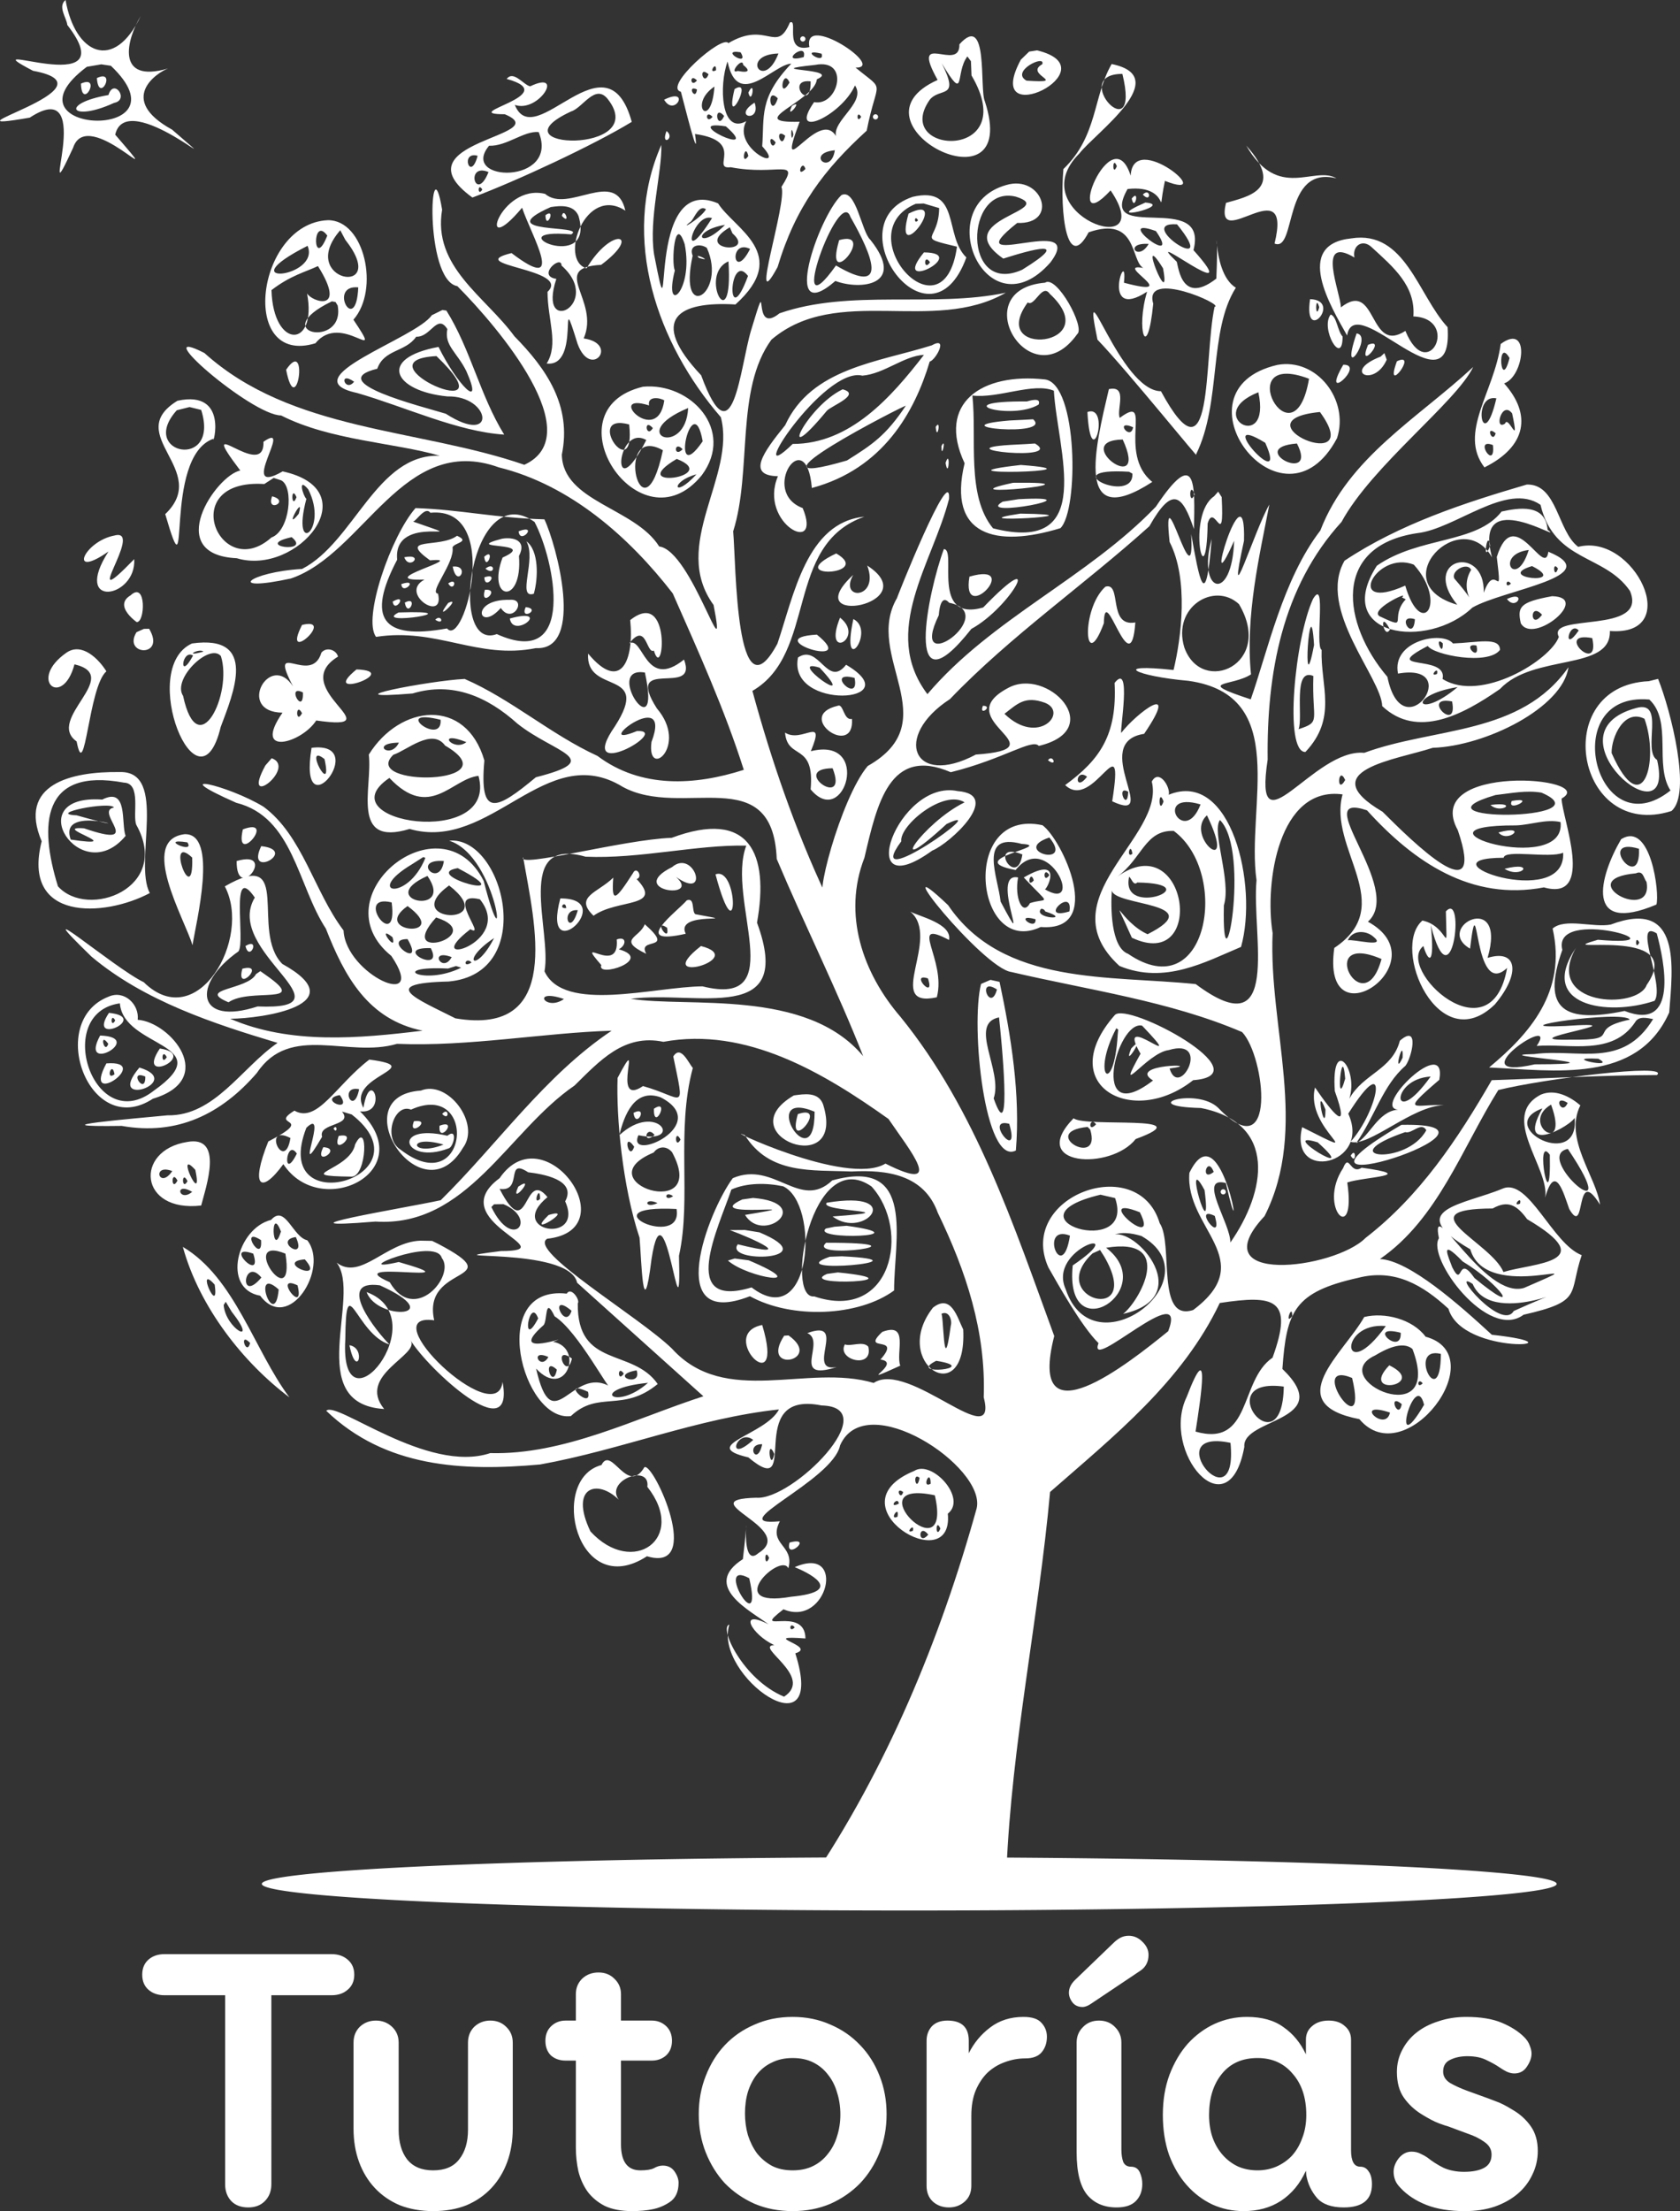 <svg xmlns="http://www.w3.org/2000/svg" xmlns:xlink="http://www.w3.org/1999/xlink" width="1294.846" height="1703.065" viewBox="0 0 971.135 1277.299" preserveAspectRatio="xMidYMid meet" xmlns:v="https://vecta.io/nano"><rect x="0" y="0" width="971.135" height="1277.299" fill="#333333" stroke="none"/><g fill="#fff"><path d="M899.844 1088.279a374.25 15.375 0 0 1-374.25 15.375 374.25 15.375 0 0 1-374.25-15.375 374.25 15.375 0 0 1 374.25-15.375 374.25 15.375 0 0 1 374.25 15.375z" paint-order="normal"/><path d="M38.894 14.399c35.331 45.536-59.759 5.607-19.8 26.5 51.715 9.589-59.891 37.043-1.896 27.062 40.077-26.33 2.665 65.801 25.035 17.467 8.383-25.509 57.871 31.194 24.361-7.628 6.536-28.399 72.549 31.59 32.9-2.9-32.01-17.568-8.702-33.054-2.3-35.35C66.603 48.525 73.1 22.774 81.394 9.2 65.783 42.019 43.28 31.085 37.894 0c-4.714 3.798.681 10.444 1 14.399zm25.2 23.6c46.949 44.575-66.1 39.748-13.9.6l8.338-1.425zm-8.1 7.1c1.141 15.469 11.779-5.598 0 0zm-9.2 3.2c.476 16.22 12.337-5.561 0 0zm15.9 6.6c-28.258 4.834-22.089 16.111 3.262 4.538 9.029-1.744-.243-14.617-3.262-4.538zm393.9-41.9c-7.886 18.648-13.18-1.357-35.562 11.938-3.291-5.218-37.99 25.245-27.437 28.063 1.941 7.024 11.014 43.983 8.15 24.4 29.69 4.171 8.603 20.682 20.65 19.2 27.226 5.225 40.298-5.705 29.3 11.4 3.798 8.176-19.604 78.315-2.205 46.261 10.421-34.823 26.999-56.429 51.505-78.761 6.132-30.992 11.345-21.839-6.437-36.45 18.076.417-30.715-32.268-26.662-11.85-15.257 3.513-6.109-16.708-11.3-14.2zm-28.5 17.2c5.676 9.374-12.959-2.107 0 0zm36.5 2.8c-15.585 4.231 2.394-9.912 0 0zm-14.6-2.1c-8.622 22.295-22.578.66 0 0zm24.9.1c2.451 7.157-13.985-3.456 0 0zm-17.5 5.8c-18.902 19.835-15.463 30.518-16.8 47.7 14.627 16.047-17.809 1.268-9.2-14.5-14.798 8.157-15.822-20.975-10.812-34.45 5.822 28.523 26.917 1.325 36.813 1.25zm13.8.7c20.511-3.974 13.317 24.202-.6 21.5-15.576 22.233 15.766 8.051 23.633-9.641 7.376 10.777-17.308 22.174-9.633 32.141-8.944-24.544-37.911 30.224-22.362-11.162-33.345.922 8.928-12.005 9.962-24.538 15.177-6.597-35.549-4.644-1-8.3zm-41.6 0c3.394 2.649 4.435 4.932-3.1 3.5-5.582 2.145 2.86-8.543 3.1-3.5zm-15.7 3.1c-5.03 2.621.381-6.27 0 0zm-4.3 2.3c-2.96 7.557-6.356-5.421 0 0zm-6.7 3.6c-4 4.794-4.553-4.762 0 0zm53.5 1.2c-6.746 11.226-4.014-9.265 0 0zm12.2-.7c.325 19.08-14.807-1.73 0 0zm-55.6 3c-1.879 25.907-15.405 10.392 0 0zm-10.1 1.7c-.854 7.145-6.183-3.01 0 0zm46.7 5.1c-4.102 12.767-7.148-7.397 0 0zm-31 10.2c-4.213 9.255-6.416-7.334 0 0zm-6.7.5c-4 4.794-4.553-4.762 0 0zm85.9 0c-2.78 4.623-2.78-4.623 0 0zm-78.2 5.5c22.127 19.286-28.156-4.462 0 0zm39 4.7c-1.559 6.909-1.633-8.426 0 0zm-4.7.7c-2.078 9.304-6.782-5.237 0 0zm-5.5 3.9c-2.604 6.373-5.413-6.752 0 0zm34.2 4.5c-2.364 15.151-17.284 1.756 0 0zm-50 3.3c-4.514 6.618-2.1-8.546 0 0zm33 7.5c-5.704 5.905-2.016-6.428 0 0zm-41-46.1c-6.249 25.904 11.796-7.52 0 0zm8 2c2.052 8.217 4.323-8.86 0 0zm3.6 5.8c-13.396 8.476 4.049 11.76 0 0zm21.6 1.9c-4.44 9.311 7.388-4.579 0 0z"/><use xlink:href="#A" x="-68.984" y="-.001"/><path d="M554.594 25.599c.465 16.787-29.134-9.129-12.6 20.6-55.888 24.974 49.178 79.155 27.3 12.3-3.21-7.058 2.273-51.768-14.7-32.9zm7 18c29.395 49.747-46.467 46.066-24.2 14.1 5.914-7.487 17.748.141 7-21.1 14.259 23.562 7.42 5.756 14.8-4l2.063 2.763zm28.5-9.1c-23.376 43.339 53.47 5.339 9.4-5.4l-4.587.712zm12.4 2.6c-11.034 6.133 16.155 11.199-9.1 9.5-9.668-5.345 11.178-15.453 9.1-9.5zm40.1-.1c-10.822 18.691-7.96 41.542-27.888 60.662-2.182 25.633 2.134 60.033 14.587 36.537 28.392-9.842 24.201 16.626 31.6 20.6-18.195-3.315 24.431 17.997-11.194 8.525 2.474-22.958-14.54 23.294 13.394 5.175-6.677 21.835.092 41.909 3.538 6.925-5.968-20.228 41.626.801 35.462 1.813-6.529 30.118-.111 105.652-31 48.762-23.969-.143-46.672-78.108-36.7-29.8 17.537 18.285 61.102 72.289 57 66.3 14.826-30.062 7.104-71.261 23-96.3-15.832-9.45-9.313-52.914-11.275-5.262-21.737 16.936-22.079-10.791-23.125-9.937-22.087-21.271 41.802 29.148 9.9-6.5 9.083-35.147-56.358-3.067-38.1-35.3 26.738-3.077 16.087 21.785 21.6-4.7 31.723 12.403-18.524-30.108-19.8-3-11.159-35.033-39.61 38.554-11.6 8.5 28.709 42.419-52.779 13.332-18.047-21.328 8.921-11.649 55.065-44.257 18.647-51.672zm6.2 5.7c11.276 45.775-31.798-.033 0 0zm-3.2 53.3c-2.719 6.886-2.647-6.674 0 0zm34.8 33.6c26.369 32.451-25.79-1.726 0 0zm-12.2 3.9c15.892 23.011-26.288-9.52 0 0zm-4.2 7.4c-6.161 10.747-14.817-.916 0 0zm8.3 14.1c5.157 27.23-15.898-25.529 0 0zm-379.4-109.4c33.748 9.273-29.702 20.35-1.1 20.4 30.389 12.665-63.576 15.538-18.725 48.113 25.606-9.571 70.378-30.444 92.125-43.712-14.495-52.479-56.062 18.792-67.6-9.8 13.853 4.846 29.202-20.476 8.837-10.712-3.934-.979-9.619-9.4-13.538-4.288zm58.4 11.6c25.541 32.504-68.367 29.057-21.2 7.2 6.79-2.038 13.894-16.336 21.2-7.2zm-39.9 19.1c12.375 30.519-46.261 29.216-28.7 7.9 10.163.406 20.215-8.768 28.7-7.9zm-35.3 13.7c-4.183 15.694-10.349-2.895 0 0zm6.3 9.4c-7.484 18.574-13.73-5.689 0 0zm-3.6 10.1c-2.78 4.623-2.78-4.623 0 0zm105.1-51.9c6.197 10.545 15.581-7.666 0 0z"/><use xlink:href="#A" x="-26.984" y="44.999"/><path d="M385.294 75.699c-3.666 9.289 5.344 4.056 0 0zm-3 8c-23.799 53.886-2.266 115.03 34.4 157.3 8.977 34.161-29.45 73.739-4.2 108.5 8.512 44.04-12.578-31.451-31.452-33.821-13.974-22.346-55.79-25.804-56.262-53.082 5.81-28.226-8.884-49.492-27.39-68.306-16.889-23.112-47.385-40.117-41.821-73.154-6.846-41.442-10.743 40.768 8.816 44.167 24.175 24.306 76.199 85.985 38.709 103.196-61.277-21.151-134.443-19.007-184.923-64.57-34.655-17.744 27.143 36.041 44.323 36.07 28.403 14.446 65.396 15.655 91.738 23.275-36.572-1.325-49.421 49.918-79.617 65.397-30.69 1.753-44.8 13.814-6.483 5.516 42.226-14.236 64.831-84.308 120.262-64.187 41.237 10.169 75.302 40.23 100.5 72.8 14.849 33.637 29.975 67.015 41.063 101.912-28.209 9.06-59.335 10.931-84.598-8.042-26.933-12.332-49.943-32.83-76.749-44.459-19.796.898-81.323 12.622-30.116 8.389 23.331-7.061 43.42 2.004 60.628 17.445 21.242 16.968 51.557 20.546 10.651 30.955-22.672 18.847-32.841 23.987-29.778-9.7-10.743-36.698-48.854-32.349-66.813-3.374 2.348 18.748-11.027 53.51 23.585 42.935 47.027 13.594 78.734-51.581 123.128-24.361 34.342 18.877 86.747-15.406 89.1 41.7 16.121 38.199 34.899 75.561 49.971 113.927-32.928-39.432-101.451-27.836-134.358-33.152 38.552-4.937 95 15.824 72.988-43.975 7.137-39.924-4.319-65.8-49.314-49.009-28.053.974-89.606 17.851-85.886 11.209 6.702 38.661 23.175 103.611-39.145 93.072-22.012-11.141-45.563-20.294-3.955-21.272 51.833-4.619 31.721-84.291.35-81.363 28.792 9.149 34.419 79.611 19.95 23.262-24.661-48.71-95.798 8.99-53.391 43.311 21.872 32.417-26.457 10.791-27.609-14.711-17.02-22.396-23.678-54.84-46.3-71.5-20.581-12.512-58.166-20.944-15.738-2.25 32.982 8.212 35.469 47.815 51.811 72.7 10.755 27.485 24.324 52.565 55.927 58.95-36.628 4.47-76.529 8.106-111.225-6.888 18.687-.084 72.532-8.161 30.131-31.669-18.876-18.958 6.887-67.998-33.244-44.812 15.851 29.987-15.876 85.765-46.862 55.369-17.216-8.264-70.846-54.226-30.237-14.812 30.499 25.651 70.711 38.81 107.588 49.862-20.802 14.318-36.471 42.393-63.65 41.85-18.147 1.78-79.696 6.867-26.424 6.109 32.068 5.708 57.549-6.803 78.129-30.606 19.268-28.845 52.711-8.409 80.995-16.804 41.087 1.763 85.359-6.462 124.05-7.575-38.689 25.905-65.763 65.366-98.787 97.913-21.514 4.664-101.442 17.582-37.762 12.337 53.098 3.443 76.558-52.212 115.1-78.575 14.646-14.354 28.637-30.021 51.375-25.263 47.887-8.839 92.672 17.921 130.125 44.563 12.256 18.134 33.655 43.598-1.751 25.782-22.516 13.693-97.678-23.041-81.249-16.382 14.269 22.795 38.679 19.983 61.612 20.951 20.376-1.098 41.92 1.684 49.888 23.849 16.297 33.673 27.901 68.534 26.55 106.513 8.681 33.685-43.351-21.756-63.625-8.212-38.198-11.383-85.818 14.172-116.639-19.868-18.913-18.382-83.611-56.667-72.086-63.432 46.677-5.103-1.742-72.559-27.5-35-33.755 24.903 39.031 42.061.8 42.1-47.016 5.987 39.557-3.137 44 18.3l73 65.6c-39.308 12.695-80.463 33.946-123.212 32.827-36.329 12.128-89.246-30.664-94.788-24.427 34.156 32.742 78.801 35.046 123.6 31 46.591-8.366 90.971-26.768 138.087-31.8-7.646 14.813-47.015 20.85-17.687 27.7 31.61 26.428-3.788-39.269 42.3-30 37.021.854-16.817 55.026-37.8 53.3-39.067 1.061 24.576 17.614 1.3 32-12.871 11.512-3.381-44.011-8.975 3.475-24.16 15.53 4.39 29.837 14.884 37.687-18.017-9.3-10.018 5.836 3.258 11.983-11.981.539 23.421 18.294 5.668 29.786-23.801-9.885-37.844-40.236-31.635-41.632-9.427 29.465 57.075 76.22 38.138 16.587 13.344-4.059-22.53-10.659 5.862-8.587-.223-19.716-32.821-1.344-12.7-16.85 25.439 10.864 36.788-37.606 6.5-24.35 6.421 2.609 30.973 13.943-2.1 17.1-40.7 7.057-5.752-26.131-1.6-16.4 3.844-13.579-11.99-13.596-4.9-27.2-34.615 3.397 30.572-23.194 34.8-43.8 14.721-33.79 84.312 12.224 79 36.2-21.159 76.239-52.185 150.758-96.46 216.151 33.158.446 87.62 13.8 113.645-6.816 3.027-73.147 18.556-145.605 25.215-218.648 36.888-32.312 76.495-63.753 98.1-109.187 31.61-4.737 42.907-2.54 30.5 31.6-19.298 13.108-11.861 51.981-44.5 42.7 3.161-20.449 8.597-55.753-5.1-20.1-15.332 31.634 24.215 78.418 33.3 28.9-1.533-16.754 53.655-14.517 22-45 2.368-33.421 6.846-44.373 43.8-52.638 21.183-5.403 37.315 4.179 52.175 17.85 8.177 27.932 81.227 21.175 25.1 15.05-18.697-17.236-47.756-42.986-64.675-43.763 33.485-23.098 47.45-64.127 68.4-97.6 25.168-6.325 99.679-15.747 91.725-8.675-31.861.127-63.684 1.965-95.525 2.975-19.695 34.068-41.44 66.771-72.888 91.087-18.203 18.33-95.939 27.533-58.413-12.587 25.853-51.006 2.217-109.071 4.653-163.464-4.72-29.184 3.462-85.156 40.437-80.125-8.707 31.468 32.459 63.839-4.789 88.689-7.995 56.229 61.819 8.027 19.438-15.15 21.449-19.109-35.222-75.985-.537-64.339 27.4 30.225 60.502 52.448 102.272 44.516 30.087 8.461 10.297-40.528 10.228-51.326 22.337-12.39-81.584-20.888-60 18.3 16.814 49.187-26.223 6.555-43.527-10.676-40.654-23.883 7.851-29.989 29.027-36.924 30.681-1.014 75.172-23.235 78.45-46.538-27.653 39.451-77.381 34.481-118.05 49.438-29.386-2.802-64.317 59.834-55.82 3.923-.598-49.424 8.235-99.595 42.71-137.324 17.559-32.404 66.246-69.092 76.111-89.498-31.958 29.644-72.07 52.139-88.375 94.475-21.675 28.24-30.393 69.579-40.225 97.525-33.119-10.865-10.823-7.269.141-14.426-3.38-33.878 5.033-69.077 10.609-98.124-8.98 15.692-25.249 69.464-14.65 20.95 1.302-47.29-25.59 44.992-5.7 0-1.233 36.43-21.655 30.082-12.987-1.075-3.481 44.812-7.33 22.325-11.85-2.837 2.347 42.396-17.221-40.254-12.462 4.613 11.129 21.578 6.741 55.464 2.278 73.948-36.561-3.963-22.1 3.572 8.622 6.252 59.379 8.363 33.226 72.453 39.337 115.209-2.953 31.548 15.198 97.531-35.138 59.991-49.558-5.213-111.408 1.213-143.153-45.62-38.997-37.033 20.14 36.568 36.553 38.62 44.633 10.452 91.458 16.746 133.415 34.713 13.363 14.099 20.529 79.534-13.915 43.687-12.588-12.015-48.324-.773-9.9.175 44.542 8.805 37.519 48.392 17 77.725.264-10.964-19.311-38.676-2.6-34.4 12.007 52.653-2.009-45.077-21.058-5.884-2.764 32.075 40.809 50.257 2.208 79.234-21.708 7.13-11.309-38.318-19.378-50.142-12.453-41.602-82.876-15.491-64.334 25.592 5.238 9.145 19.145 34.096 28.962 43.7-6.981 18.485 52.427-38.844 40.3-6.9-22.784 18.515-81.939 65.463-65.888 2.8-23.446-63.939-45.206-130.567-88.812-184.3-21.914-25.407-33.634-59.284-20.913-92 7.275-30.967 14.472-64.719 49.913-49.4 30.628-7.6 47.095-19.662 50.9-15.2 39.879-9.563 4.831-46.065-17.9-33.4-35.509 18.843 32.138 34.857-18.5 38.4-36.385 19.338-48.194-10.506-14.962-32.05 35.012-36.524 77.514-65.861 115.263-99.85 13.504-23.964 19.177-17.806 25.763 1.663.588-25.553 1.507-48.158-22.011-12.959-39.505 41.168-94.883 64.53-132.052 108.297-27.331-36.174 3.022-75.689 12.5-112.8 1.239-21.879-30.563 57.94-30.04 57.207-19.673 33.544 29.102 71.031-16.96 97.093-15.686 18.547-32.463 82.161-24.1 74.8-17.799-37.842-31.631-77.994-42.572-118.178 37.622-21.825 18.462-84.466 64.672-100.622-33.376 3.201-40.801 45.754-50.212 73.35-24.152 44.878-23.881-45.942-25.569-64.92 11.032-34.782 1.123-81.951 22.104-110.697 37.937-32.263 93.515-2.984 135.477-27.133-41.845 8.831-89.846-2.31-130.8 11.9-17.195 13.904-4.935-28.041-16.4 9.7-6.573 21.874-10.381 76.439-28.9 26.1-30.608-32.529-13.194-42.885 19.831-40.906 32.408-29.152-.769-43.673-10.031-58.394-43.459-18.488-24.904 92.088-37.008 29.406-3.138-20.401 4.619-47.288 4.208-63.206zm25.8 37.2c-2.922 5.282-16.815 13.253-8.546 6.934 1.917-2.188 4.676-9.823 8.546-6.934zm3.5 5.1c-19.69 31.303-11.051-3.788 0 0zm7.5 3.9c-15.335 15.488-20.067 3.37 0 0zm4.3 4.9c14.515 12.732-23.986 9.732-1.512-3.512zm-27.6 6.3c5.393 27.311-12.573 42.134-5.7 15.1-2.103-3.942-.168-33.055 5.7-15.1zm12.8 2.1c11.862 26.289-16.97 44.406-8.2 4.5-2.503-6.191 4.327-7.277 8.2-4.5zm25 .6c-9.944 19.492-12.423-6.08 0 0zm-12.5 7.2c2.939 46.264-17.763 7.596 0 0zm11.3 8.4c-12.719 34.336-11.249-14.792 0 0zm258.2 126.2c-3.474 7.901-3.349-8.822 0 0zm25.6 63.4c20.593 34.717-21.551 53.284-31.6 25-7.111-23.47 17.477-38.139 31.6-25zm-112.1 57c13.707 5.444-3.955 25.272-23.462 6.35 7.514-5.761 11.822-10.595 23.462-6.35zm-349.4 9.8c1.106 15.885-29.424-7.285 0 0zm2.6 14.9c39.48 22.981-49.626 24.139-29.9 5.3 7.702-2.469 22.326-15.728 29.9-5.3zm12.3-2c-7.527 6.016-18.361-7.289 0 0zm-39 .3c-4.788 10.094-17.069.247 0 0zm46 19.2c11.701 42.69-89.543 26.812-51.5 1.2 23.423 24.743 36.095.398 51.5-1.2zm501 2.4c-5.211 9.197-4.113-9.033 0 0zm113.5 7.3c38.273 16.501-80.004 17.041-26.634 1.378 8.784-.981 17.777-2.901 26.634-1.378zm11 17c3.53 32.235-95.321 1.719-25.7 1.913 8.421-.275 17.346-3.829 25.7-1.913zm-470.7 13.6c-11.92 31.276 25.913 94.046-25.3 81.3-27.721.176-80.14 15.608-91.336-8.677 4.329-23.39-17.997-78.122 23.746-66.223 31.124 1.368 64.296-7.034 92.89-6.4zm472.2 4.1c1.729 34.157-84.928 3.062-34.4 2.9.604-5.008 26.481.538 34.4-2.9zm-657.7 3c-10.42 25.79-35.759 20.415-7.8 3.7l6.6-4.2zm10.7 1.8c-2.496 16.613-19.424-1.463 0 0zm8 4.1c39.784 20.635-22.606 3.863 0 0zm-17.5 4.5c16.331 23.751-31.558 14.056 0 0zm12.5 5.5c30.944 24.051-29.858 21.645 0 0zm-112.3 7c-18.634 30.91 58.794 65.237 1.6 62.9-35.232 11.528-38.382-12.593-11.025-31.825 4.143-5.997-5.234-52.209 9.425-31.075zm130.1 1c20.581 25.389-36.266 40.924-5.5 17.3 10.037 5.481-15.339-22.343 5.5-17.3zm-51 1.8c4.021 30.476-22.567-5.428 0 0zm9.2 2.1c26.109 19.232-22.103 15.557 0 0zm16.5 6.6c31.204 10.038-24.685 27.119 0 0zm541.8 11.1c8.262 6.755-11.681 1.225-14.8 2.1 2.636-6.022 10.391-5.918 14.8-2.1zm-567 .3c3.007 10.093-10.032-8.025 0 0zm58.7.5c-10.676 20.989-20.19 13.419 0 0zm-50 .6c10.755 18.553-15.747-.09 0 0zm13.4 5.2c8.207 15.851-23.495-.613 0 0zm12.1 5.2c-5.479 9.977-13.641-5.16 0 0zm537.5 1.1c-10.487 38.591-39.127-16.825 0 0zm-526 2c-5.583 3.664-3.611-3.771 0 0zm-6 3c-21.793 10.792-43.214-1.18-7.6.5l4.625-1.45zm59.4 18.1c-10.734 7.568-19.272-6.532 0 0zm375.6 99.9c-7.998 6.345-3.83-9.956 0 0zm-396.3.2c8.179.967 28.297 4.236 21.4 16.8 11.383 25.079-34.681 17.543-10.212-2.45-14.064-17.237-10.636 28.369-27.687-4.75 13.807 1.955 2.97-18.524 16.5-9.6zm391 10.3c4.845 36.866-13.162-24.641 0 0zm-384.1 5.1c-4.709 4.49.043-9.475 0 0zm332.4-.5c12.308 35.871-65.95 11.781-8.462-1.95zm-353.6 3.5c20.141 8.46 5.452 27.438-6.947 1.673l1.547-1.586zm367.9 4.7c12.296 24.232-29.355-11.648 0 0zm43.3 2.1c5.286 17.959-13.611-6.614 0 0zm-83.7 11.4c-4.512 29.091-18.219-7.067 0 0zm41.3.2c42.941 24.419-27.731 78.883-43.772 30.748-10.93-24.03 40.093-38.095 4.072-13.748-5.002 49.762 50.848 14.008 19.3-10.2 40.56-6.607 18.935 31.36 9.8 38.2 45.125-10.085 3.284-54.508-7.6-44.5 5.405-3.462 12.507-2.192 18.2-.5zm-21.6 11.7c23.787 40.575-34.894 24.711-6.614-1.67l4.314-1.93zm108.8 34.6c-4.805 6.053.078-8.207 0 0zm-4.9 40.7c-.812 48.988-43.845-5.942 0 0zm-306.7 30.8c-16.346 14.77-9.532-7.324 0 0zm275.9 1.7c4.708 49.168-42.961-9.047 0 0zm-270.7.8c-2.946 13.546-10.018-.343 0 0zm7 5.6c-2.454 11.619-4.712-10.356 0 0zm-3 60.1c-2.826 6.879-2.964-6.781 0 0zm-11.5 11.7c8.711 37.917-21.141-11.568 0 0zm26.3 28.4c-3.622 3.729-3.095-3.888 0 0zm-55.3-791.1c9.249 2.779-4.082-3.567 0 0zm469.8 313.7c-3.32 7.138 15.336-2.759 0 0zm-12.3 2.3c5.824 5.559 17.015-2.129 0 0zm4.6 15.9c5.398 6.578 17.87-4.861 0 0zm-477.7 20c-27.125 13.59 17.451 19.277 2.3 5.7 20.134 14.196 10.388-16.519-2.3-5.7zm25.1 4.2c13.298 49.596 13.515-5.077 0 0zm-47.7-.7c-10.004 15.488-12.537 18.024-11.4 2.6-8.881 8.741-22.87 10.999-11.4 22 13.733-9.909 40.886-4.42 24.9-21.2 3.85-.985-.022-7.907-2.1-3.4zm-42 14.6c-11.355 42.187 34.208-.099 0 0zm3.4 5.6c-5.131.446-.299-5.164 0 0zm6.7 1.2c-4.815 16.916-10.516-1.039 0 0zm63-5.7c-5.238 6.247-33.517 26.763-.613 19.313-6.714-13.786 36.982-5.543 5.575-11.3-2.318-1.571-.07-9.857-4.962-8.013zm-11.4 15.8c1.861 9.914-8.514-5.559 0 0zm-12.9-2c-2.762 7.823-16.471 8.832.875 17.087-5.667-10.041 17.64-.842-.875-17.087zm-16.2 8.8c1.854 21.825-25.277-3.918-8.9 14.8-3.095 7.736 31.014-3.157 10.1-9.125 4.46-2.243 4.638-7.812-1.2-5.675zm48.7 3.8c-30.08 23.454 28.424 7.268 0 0zm464.5-44.6c10.156 6.111 18.279-4.758 0 0zm-727.8 44.6c2.354 9.615 8.837-5.386 0 0zm-1.8 13.1c-4.115 14.891 14.311-3.678 0 0zm7.9 3.1c-4.763 9.265-34.92 8.384-15.9 16.3 12.522-8.661 47.054 2.086 21.85-15.55l-3.45-2.45zm151.6 122.8c-5.487 12.191 11.118-7.509 0 0zm17.5 16.4c-14.859 14.525 17.289-5.305 0 0zm403.3-617.8c22.997 25.602.116 29.661-11.7 33.1-7.29 30.061 38.869-20.676 28.063 23.5 12.849 5.2 4.496-45.509 35.825-37.662-13.025-7.603-33.627 13.206-52.187-18.937zm-138.8 22.8c-44.292 12.684-10.739 86.075 25.6 44.7 22.356-29.682-57.274 7.443-19.2-22.8 24.502.89 14.51-28.163-6.4-21.9zm5.6 6.7c25.589 8.037-40.053 12.939-7.237 35.787 16.104-5.118 40.864-12.096 10.933 6.43-34.73 15.643-33.453-49.357-3.695-42.217zm-272.1-1.6c-26.198-6.439-40.352 40.174-13.3 8 5.233 15.856 26.204 50.809-6.1 26.2-28.995 7.1 35.062 9.046 20.8 22.4.051 16.137 6.587 30.139-.5 41.4 20.428 2.393 5.989-49.698 17.875-11.363 7.697 20.858 24.306-.098 3.525-3.137 9.68-22.111-20.259-40.879 10.1-42.5 24.101-17.941 6.117-22.569-8.4 2-16.266-4.591-.696-48.474 22.4-33.3-5.649-24.947-32.963 1.853-46.4-9.7zm19.3 12.7c10.269 34.493-49.571 6.723-4.2 10.7 9.367-5.742-47.601.13-11.8-15.8 5.518-.8 13.152-1.562 16 5.1zm-9.8 28.7c24.721 22.009-14.424 42.17-3 7.7-11.621-1.732 2.995-14.2 3-7.7zm-9.3-29.1c.232 9.332 6.502-4.686 0 0z"/><path d="M324.794 124.699c5.295 5.907 1.313-5.702 0 0zm161.6-12c-13.604 12.952-35.216 77.172-3.5 49.6 14.518 5.484 41.259 2.541 20.2-23.8-5.027-4.467-8.282-29.913-16.7-25.8zm5.2 12.6c12.768 22.397 22.479 46.159-8.35 28.063-29.933 42.08 1.898-47.016 8.35-28.062zm-6.5 13.4c-9.361 31.593 22.337-6.231 0 0zm175.5-26.3c5.031 5.457 4.606-4.565 0 0zm-133 1.3c-45.797 15.425 10.024 92.604 31.013 35.025-13.089-12.654-3.086-41.485-31.013-35.025zm15.3 6.5c-.216 19.645-14.504 16.365 10.3 22.3-7.779 55.65-63.779-7.883-23.898-24.747l4.611-.203zm-17.7 3.2c-9.527 33.374 25.438-12.779 0 0zm5.5 3.9c-2.626 2.872-2.139-3.872 0 0zm3.4 18.5c-20.113 24.472 27.523.198 0 0zm3.5 5.7c-3.731 5.683-3.766-5.606 0 0zm116.6-36.8c1.597 8.095 4.929-6.143 0 0zm7.9 2.3c-28.481 12.342 17.747 1.534 0 0zm-472.6 10.2c-41.461 1.875-51.697 84.685-7.137 71.088 15.136-18.747 40.743 14.48 21.938-13.613 15.277-17.285 6.486-57.731-14.8-57.475zm-.3 8.9c-8.335 21.068-8.999-12.197 0 0zm10.4 2.4c26.847 34.01-28.752 24.145-2.9-5.5zm-21.8 3.5c7.845 18.78-47.146 23.913 0 0zm6 11.7c17.191 27.365-3.513 20.711-6.3 15.8 6.048 31.765-19.553 32.551-20.562-1.9 10.961-8.459 19.532-10.426 26.863-13.9zm23.3 12.3c-1.258 28.724-17.888-1.699 0 0zm-11.9 10.5c4.611 25.173-41.894 16.173-3.35-2.425l2.125.397zm586-38.8c-33.879 3.454-11.711 39.688-2.5 56.1 4.568-27.362 61.545 46.873 58.1-4.8-17.072-18.441-24.481-56.182-55.6-51.3zm11.7 5.1c12.533 11.481 25.456 22.295 24.112 39.986 27.356 1.155 8.392 39.902-4.612 8.364-21.369 13.893-16.227-30.08-37.275-13.588-.224-8.618-14.577-42.113 7.825-28.812-1.387-6.775 4.688-10.961 9.95-5.95zm-188.8 20.5c-46.641 3.918-8.623 67.965 18.6 29.7 4.821-3.674-11.882-34.391-18.6-29.7zm2.7 6.4c33.133 30.671-36.58 37.598-12.7 5 3.876 2.846 8.304-11.338 12.7-5zm150.5 3.1c-4.018 27.145 19.037.677 0 0zm5.3 4.7c-2.364 8.661-2.364-8.661 0 0zm-513 4.6c-9.205 13.48-82.212 36.522-43.2 44.9 27.803 8.015 58.002 22.321 85.063 24.063-13.94-22.502-19.447-49.349-33.425-71.662l-2.312-.325zm9 8c-1.883 9.514 5.436 13.201 10.938 24.2 10.504 23.74-5.146 8.241-16.038-13.9-35.545 6.57-25.902 25.529 5.1 28.6 25.207-.584 29.05 29.227-.9 10-13.931-4.255-71.113-18.369-39.6-26 3.925-11.328 16.352-9.513 22.5-18.5 8.427.467 12.079-13.685 18-4.4zm-6.3 15.6c45.687 43.751-47.36 2.496 0 0zm-47.6 14.8c-5.225 6.585-9.488-6.651 0 0zm564.5-38.8c-6.249 8.059 6.941 30.584 6.9 12.7-2.951-3.198-3.381-11.692-6.9-12.7zm15 10.9c-10.427 30.556 10.038 1.28 0 0zm83.3 6.1c-3.726 27.764-24.684 51.311-9.4 71.3 24.548-12.157 27.297-30.754 11.375-48.525 11.557-3.883 15.355-35.521-1.975-22.775zm5.1 8.1c-5.199 20.471-7.535-12.847 0 0zm-7.6 23.3c-7.896 33.876-14.465-2.836 0 0zm9.1 8.7c4.576 21.304-2.158.517-4.1 5.9-6.561 4.398-1.884-13.739 4.1-5.9zm-9.5 11.5c-1.898 6.688-6.297-5.34 0 0zm-1.6 6.8c1.606 15.545-11.514-4.56 0 0zm-324.4-57.6c-30.924 9.774-69.58 13.08-84.714 46.116-12.804 15.821-22.45 29.134-4.186 29.484-11.548 27.176 26.042 46.692 14.3 18.4-25.133-9.431 2.108-49.686 5.3-11.6 41.135-11.053 59.361-43.767 68.125-73 3.535-.928 11.092-14.932 1.175-9.4zm-4.5 5.5c-18.901 24.463-42.697 51.474-75.875 51.45-29.907 29.013 17.95-45.073 40.275-39.45 12.642-1.038 24.064-11.48 35.6-12zm-10.5 29.4c-11.577 17.308-19.318 22.388-34 31.6-68.078 19.895 34.16-32.496 34-31.6zm-36.5-9.5c-21.168 10.106-39.013 48.425-9.228 12.506 2.064-2.722 20.501-9.539 9.228-12.506zm303.7-25.7c-6.696 16.587 11.634-4.796 0 0zm7.3 6.8c-22.711 8.784-3.734 18.209 3.5 1.8l-1.337-3.825zm9.4 2.7c-7.802 21.141 12.905-6.167 0 0zm-642.1 4.9c6.024 30.666 13.477-19.838 0 0zm611.1-2.9c-13.862 23.837 13.251-.351 0 0zm-38.1.1c-63.003 14.549 2.845 101.99 34.5 42.3 7.179-22.104-11.766-46.491-34.5-42.3zm18.3 8c-8.842 52.104-46.175-17.562 0 0zm-29.3 7.8c7.895 36.118-32.799 13.054 0 0zm35.6 11.4c27.893 38.161-49.903 4.871 0 0zm-31.6 17.8c14.33 32.002-31.893-19.565 0 0zm18.3.4c12.777 24.523-30.558 2.43 0 0zm-145.6-37c-36.564-4.06-62.811 13.629-46.5 48.4-10.158 42.172 18.289 48.874 55.4 37.5 10.656-10.425 10.068-83.279-8.9-85.9zm5.1 6.5c1.986 34.395 24.999 94.727-35.163 79.5-15.588-18.92-9.271-51.859-11.937-76.7 15.215 1.783 35.14-7.742 47.1-2.8zm-15.6 6.2c-48.237-.309-8.853 11.295 6.8 1.8 1.722-4.571-5.788-2.048-6.8-1.8zm-10 11c-43.294 3.652 25.426 9.828 13.6-.7l-4.85.275zm.5 14.1c-39.557 2.354 31.905 9.77 14.2-.8l-5.075.325zm6 11.6c-57.743 6.514 53.487 3.946 0 0zm-4.5 10.3c-44.371 9.49 58.341-.749.085-.004zm-6 10.9c-16.955 9.98 56.747-3.943 9.223-1.437zm10.3 6.9c-41.244 6.16 52.488.738 0 0zm-218.2-73.3c-55.54 13.264-1.794 95.221 34 51.1 19.371-26.097-6.526-53.69-34-51.1zm12.3 7.9c-3.911 27.539-34.825-5.256-8.8 2.9-1.052-5.61 6.302-4.499 8.8-2.9zm13.8 4.4c-1.486 29.073-36.625 15.26 0 0zm-34.1 9.5c3.986 36.286-26.99-7.281 0 0zm42.5 9.7c-19.733 28.88-5.869-32.721 0 0zm-28.8-7.6c-3.898 6.415-5.592-6.253 0 0zm-3.8 6.9c-21.051 41.259-17.474-9.952 0 0zm9.6 5.9c-11.982 56.003-29.082-16.262 0 0zm11.4-.6c-5.182 5.455-5.182-5.455 0 0zm-3.4 5.6c26.724 10.459-30.957 18.275 0 0zm11.4 8.9c-13.648 14.842-15.34 4.117 0 0zm238.4-49.2c-7.828 33.257-20.3 82.982 25.1 53.6-20.693-16.611 1.116-51.864-18.8-37-2.07-4.664 4.899-19.012-6.3-16.6zm14 22c-1.478 8.423-11.226-4.851 0 0zm-6 7.1c15.989 34.78-31.294.51 0 0zm5.6 19.7c.909 18.454-46.677-3.803-1.925-1.075zm-552-42.1c-32.143 19.676 19.615 40.018-7.075 65.5 15.748 54.102-2.042-32.896 27.797-43.534-.599 5.26 9.467-28.507-20.722-21.966zm13.7 5.3c11.154 35.27-36.893 25.481-14.1.2l7.387-1.863zm512.3 1.2c2.009 38.024 13.639-4.833 0 0zm-87.7 8.6c.759 9.184 3.396-5.42 0 0zm-388.6 8.6c.845 23.69-40.927-19.709-13.4 16.6-14.023 2.79-45.024 48.65-2.012 50.675 34.981 10.523 76.415-39.244 26.512-50.175-27.002 15.54 7.192-29.838-11.1-17.1zm10.3 22.3c7.413 3.802 4.957 29.183-5.7 33-29.948 26.65-55.371-34.151-4.1-30.9l5.425-3.525zm15.6 5.2c12.094 23.752-10.203 39.803-1.1 5.5-2.004-1.961-5.174-13.016 1.1-5.5zm-6.8 4.5c-2.995 7.96-3.367-7.757 0 0zm1.3 9.6c-9.448 11.631 3.746-12.92 0 0zm-4.1 13.5c12.157 9.823-23.084 5.142 0 0zm-11.3-23.6c-3.678 9.942 10.82 2.812 0 0zm386.9-29c-.041 8.894 3.078-6.126 0 0zm2.4 9.7c1.765 10.433 2.932-8.819 0 0zm336 12.5c-36.33 10.635-73.641 22.873-105.375 44-16.104 27.961 21.376 67.67 21.775 84 20.239 18.999 46.42 5.159 68.1-9.9 19.308-20.603 64.285-10.166 63.5-33.5 43.343 3.292 13.838-56.943-18.3-48.6-12.039-9.036-12.049-36.436-29.7-36zm7.9 11.7c7.981 33.295 36.976 28.343 51.7 49.738 10.834 25.476-48.405 12.426-41.1 26.563-4.622 13.248-44.913 38.309-67.212 24.325 3.23-14.69-37.416-4.063-8.55-19.075 3.378 5.202 34.921 11.391 41.763 2.25-.173-7.676-13.018-4.213-27.2-3.7-6.009-7.503-35.611-1.638-31.775 17.413 39.086-6.854 2.661 45.272-6.125 1.887-25.997-30.51-32.477-75.53 17.1-83 22.249-2.386 51.8-29.895 71.4-16.4zm22.1 72.6c-9.702 14.039-5.632-6.084 0 0zm7.8 4.4c4.901 22.087-22.594-4.283 0 0zm-86.4 3c.333 9.273-5.25-4.925 0 0zm19.5 1.3c2.288 10.217-9.202-1.814 0 0zm-22.8 16.4c-5.094 2.209 1.19-5.313 0 0zm11.9 7.6c-23.658 19.788-30.054 4.855 0 0zm-3.2 8.3c3.673 19.174-18.799-3.584 0 0zm28.6-109.7c-14.58 18.825-47.467 14.201-72.1 31.3-26.227 40.813 29.158 48.985 55.2 24.2 17.875-10.371 78.329-18.124 43.938-32.288-2.078 16.072-19.809-29.253-29.8 3.038 3.43 28.553-.687 1.404-7.538 20.65.808-28.619-37.105-19.522-15.3 6.95-43.302-12.477 2.516-58.289 20.1-27.35-11.736-43.207 43.98-6.779 32.1-16-1.253-15.221-16.843-12.64-26.6-10.5zm-6.6 19.7c-4.717 12.477-1.569-10.871 0 0zm22.3 2.5c-7.421 23.776-20.136 2.507 0 0zm-66.4 8.5c19.831 22.081 4.235 43.52-4.987 12.075-35.749 15.995-16.892-20.763 4.987-12.075zm68.3.8c22.612 11.395-22.724 6.899 0 0zm-35.2 2.2c-8.799 14.321 9.319 26.785-9.7 5-2.182-4.543 7.683-9.782 9.7-5zm50.2-.8c-2.221 7.001-3.632-5.063 0 0zm-27.2 8.7c-3.622 3.729-3.095-3.888 0 0zm-60.8 9.1c-9.793 10.717 2.335 18.019-14.291 10.162-8.884-3.188 17.594-15.878 12.091-11.262zm5.3 11.5c-.798 13.963-11.453-3.564 0 0zm-14.4 5.9c-3.623 6.602-6.746-12.648 0 0zm93.7-19.2c-18.813 3.405-20.116 6.278-18.1 15.6 7.041 12.821 41.034-15.109 18.1-15.6zm-5.8 10.7c-6.993 9.511-7.393-7.998 0 0zm-20.3-9.1c5.419 7.339 11.82-5.294 0 0zm-169.3-59.3c-16.136 10.805-4.502 61.675-3.7 15.7 3.802-13.077 9.753 16.911 8.112-15.262l-2.012-3.138zm-461.6 6.8c-14.125 16.097-30.788 63.977-22.8 74.4 35.389-5.462 58.57 13.21 92.4 6.5 28.475 1.452 11.794-59.979 4.9-74.4-28.063-.736-48.295-5.607-74.5-6.5zm8.6 2.7c41.705-4.066 19.544 78.769 9.63 66.824-37.856 6.891-46.538-6.053-28.83-39.724-2.765-28.165 49.481-7.875 9.2-22 2.034-.435 6.938-9.053 10-5.1zm60.2 5.3c11.632 22.045 24.654 85.722-21.8 64.8-28.789 10.501-15.152-91.031 21.8-64.8zm-44.8 8c-9.893 7.435-34.95.328-15.6 14.2 23.61-2.107-34.956 12.193-3.2 11.1-15.131 7.994 11.861 25.302 7.8 8.1-5.684-.344 9.802-17.745 8.4-26.7.91-2.675 10.544-3.18 2.6-6.7zm-30.5 12.4c2.924 7.984 12.029-2.381 0 0zm28 5.4c2.532 13.299 10.505-1.108 0 0zm-29.7 10.1c.461 6.918 10.779-3.646 0 0zm27.1-.4c3.169 5.771 5.941-4.043 0 0zm-32.1 10.5c1.016 7.367 9.248-5.221 0 0zm32.1.8c-9.989 13.282 8.781-4.335 0 0zm-25.1-.2c1.738 9.564 8.183-4.418 0 0zm-3.6 5.7c-16.004 8.145 45.259-1.507 0 0zm21.2 4.2c5.583 3.664 3.611-3.771 0 0zm48.2-51.1c.701 8.126 11.811-4.522 0 0zm-9.6 4.3c-25.033 6.599 21.989 1.257.337 10.863-9.49 24.842 11.688 27.912 9.462-.863 4.838-9.419-3.776-11.053-9.8-10zm14.1 1.5c5.988 10.274-5.798 33.488 4.275 30.3 2.616-9.031 2.997-25.012-4.275-30.3zm-24.4 8.9c1.095 9.286 6.741-5.823 0 0zm.7 6.9c5.852 4.708 5.852-4.708 0 0zm-.6 5c.231 8.087 9.229-3.197 0 0zm.3 7.2c-3.144 10.901 9.614-.737 0 0zm14.3 5.8c-23.272-.511-17.963 19.307-5.1 4.7 6.765 10.058 15.764-5.687 5.1-4.7zm9.3 4.2c-3.757 8.277 9.491 1.11 0 0zm-9.2 6.6c2.096 12.323 24.999-6.847 0 0zm-228.3-48c-18.08 3.285-27.322 25.83-3.7 9.288C41.3 352.008 78.94 345.639 77.594 323c-33.862 34.853 6.292-17.967-11.2-13.7zm479.2 7.9c-9.08 24.296-24.178 96.907 15.9 46.1 23.136-12.598 43.348-50.157 6.837-12.375-30.706 8.7-14.925-33.743-22.737-33.725zm3.1 31c30.506 5.994-24.592 45.383-5.997 7.141.035-.678.714-13.008 5.997-7.141zm-65.3-28.5c-32.189 15.155 22.121 12.89 0 0zm17.9 7c7.454 19.605-16.704 20.469-8.1 5.4-33.337 30.882 42.723 16.935 8.1-5.4zm59.1 6.4c-4.97 29.267 31.318-9.118 0 0zm78.6 5.8c-14.396 13.036-12.199 51.478-.9 21.1.415-25.494 15.541 36.793 18.188-.437-16.179 2.873-7.507-23.489-17.288-20.663zm-563.5 5c-11.884 7.05 8.767 18.863 3.5 15.4 4.896.627 5.726-23.976-3.5-15.4zm683.5 2.1c-10.383 22.452-16.962 88.61-4.4 88.4 18.706-19.799 8.679-38.093 9.378-58.991-3.975-1.952 2.948-42.683-4.978-29.409zm.6 26.6c-7.274 38.393-2.257-36.938 0 0zm-.4 17.9c-.872 26.353 4.778 26.376-8.562 30.725 2.794-6.533-3.553-35.878 8.563-30.725zm-394.9-32.3c2.342 23.071-5.304 42.158-24.337 19.35-1.615 24.295 37.136 8.267 15.538 41.95-23.557 33.921 33.375 1.772 12.7 2.8-28.684 11.858 21.307-27.451 8.4 6.3-2.9 22.118 21.75 2.432 3.1-19.4-19.657-30.813 24.244-5.822 15.7-28.2-22.372 18-23.544-13.614-31.6-9.4 9.975-12.752 9.77 6.439 14.188 4.225 5.647 18.964 10.395-36.726-13.687-17.625zm8.5 30.3c10.186 46.876-24.678-4.054 0 0zm112.8-31.7c-10.358 25.643 14.972 11.722 0 0zm7.7.8c-7.652 35.494 13.319 6.709 0 0zm-318.7 3.4c-12.375 24.429 20.281-4.989 0 0zm-95.7 4.2c-8.252 13.502 17.339 14.902 7.313-1.975l-3.033.05zm393.3 1.4c-34.638 1.94 25.729 20.718 0 0zm-361.2 5.1c-31.823 14.477 3.773 101.556 16.6 48.2 7.157-19.164 21.912-53.549-16.6-48.2zm6.6 4.7c-12.28 3.496-2.518-2.243 0 0zm10.1 2.6c6.917 21.687-13.255 62.98-21.863 22.988-6.507-9.794 15.354-30.82 21.863-22.988zm-16.1-.3c-8.494 15.785-6.574-4.132 0 0zm-73-1.8c-23.019 15.924-2.444 32.701 4.463 6.863 28.419 6.729-16.951 31.588 1.237 44.538 4.9 25.422 6.795-31.563 17.2-40.5-4.286-6.917-13.96-16.863-22.9-10.9zm147.2.1c-5.873 19.677-31.409-9.165-16.4 19.5-13.349-20.552-33.205 14.855-6.088 15.188-17.777 25.607 11.02 17.721 19.488 4.512 46.238 6.624-17.735-18.4 12.595-36.897-.976-3.946-6.688-5.809-9.595-2.303zm-10.7 23c.528 14.09-10.019-5.045 0 0zm-.5 12c-3.756 7.066-3.756-7.066 0 0zm286.7-32.2c-6.274 30.95 65.432 26.356 27.8 4.2-10.869 13.807-15.567-12.375-27.8-4.2zm12.5 5.9c24.562 26.193-20.926-6.621 0 0zm20.2 5.9c3.242 16.077-18.169-4.725 0 0zm-287.9-4.9c-22.768 18.518 27.424.937 0 0zm438.2 7.8c1.52 29.883-8.33 44.227-28.566 59.017 16.496 15.713 34.67-38.119 27.191 9.37 28.801 13.489-13.571-34.072 18.455-38.975 21.457-31.581-4.619-11.802-13.217-.575-.977-.887 6.218-41.6-3.862-28.837zm-15.9 54.2c-7.519 9.717-6.9-5.426 0 0zm23.8 8.7c-.52 12.434-7.418-4.403 0 0zm300.9-63.9c-57.801 2.617-42.187 92.481 13.079 75 11.897-9.881-.406-58.149-7.704-76.337zm.3 10.6c13.536 12.497 2.683 37.804 12.244 52.541-43.032 34.2-66.117-57.31-12.244-52.541zm-7.6 4.9c-53.761 14.471 23.461 79.302 12.1 30-8.761-5.454 5.137-34.841-12.1-30zm4.8 6.2c8.789 24.155-1.039 60.446-19 19.8-.144-9.196 7.236-25.719 19-19.8zm-466.3-7.5c-25.515 5.976 9.747 30.715 8.2 7.6-4.92 1.076-4.882-9.043-8.2-7.6z"/><path d="M568.194 407.699c-2.608 6.574 6.324.017 0 0zm-114.4 15.5c1.379 16.26 17.268 5.257 14.8 32.8 19.534 23.502 35.524-30.841.112-22.05 8.855-21.304-5.087-4.302-14.913-10.75zm27.5 20.6c9.732 24.866-25.451.213 0 0zm-301.2-11.8c-8.198 50.339 34.924-4.279 0 0zm7.5 6.5c5.18 23.731-12.993-10.292 0 0zm-34.2 3.7c-14.671 26.888 18.597 1.135 3.652-4.192zm452.4-3c5.779 4.406 2.696-4.054 0 0zm-536.7 6.8c-28.176-.399-59.015 7.135-45 40-11.823 46.299 36.005 43.978 62.5 29.9-9.529-17.735 10.814-70.833-17.5-69.9zm9.7 30.5c20.438 36.505-28.034 54.789-45.3 35.5-11.03-35.566-9.47-68.721 38.1-59.9 10.329.327 4.808 18.742 7.2 24.4zm-19.7-14.6c-48.245-3.333-12.405 52.165 13.5 20.974-2.714-7.156 1.596-28.62-13.5-20.974zm6.8 4.6c-12.002 1.993 19.037 24.494-17.3 12-20.456-1.462 27.036 11.655-7.7 6.5-8.286-22.821 49.844-.769 3.4-14-18.015-.869 19.561-8.385 21.6-4.5zm599.9-15c8.035 32.168-61.274 67.492-18.7 106.5 26.236 10.813 49.577-2.3 70.3-11 9.982-35.507-5.706-102.671-41.8-87.9 1.152-4.329-5.684-15.353-9.8-7.6zm6.8 11.5c-3.056 8.658-3.113-8.676 0 0zm21.4 1.7c-9.745 25.135-27.784-8.298 0 0zm3.7 6.3c18.374 38.15-13.484 12.028 0 0zm7.5 2.7c18.177 18.159.954 106.853 2.275 49.275 4.431-14.057-7.185-42.729-2.275-49.275zm-26.7 6.3c32.864 24.334 19.575 102.34-26.4 71-10.005-3.751-10.09-27.105-9.388-36.587 1.371 9.081 56.979 6.872 20.666 25.266-15.694-7.028-22.38-28.016-9.103 2.009 43.454 20.451 32.375-64.532-8.375-35.288 14.289-10.394 16.005-27.021 32.6-26.4zm-23.9 13.2c-3.849 3.128-1.15-7.636 0 0zm2.8 16.6c42.58.629-10.152 21.33-4.7-3.3 1.27.631 2.45 5.514 4.7 3.3zm-103.8-52.8c-34.727-7.304-61.386 68.091-14.658 34.336 9.967-3.958 40.97-32.272 14.658-34.336zm4 6.5c-24.067 11.657-47.884 46.988-10.4 12.5 29.452-13.987-50.412 42.769-26.2 10-1.15-9.154 24.57-30.219 36.6-22.5zm45 13.2c-48.036-10.333-39.158 76.87-1 58.8 37.662 2.968 12.265-50.729 1-58.8zm4 7.1c14.731 17.998-22.806 7.626 0 0zm-16 3.7c19.942 1.183-35.881 8.937-3.5 15.1 18.721-23.773 40.686 25.432 16.5 10.9.326 3.55 13.148-21.052-11.8-6.6 15.876 17.027 14.134 11.449 3.6 14.8-4.121 7.799-9.094-2.894-6.9-14.8-16.868-3.6 9.071 50.099-10.1 13.9-1.338-13.61-13.366-40.229 12.2-33.3zm.4 6.1c-3.115 20.427-20.689-8.319 0 0zm15.6 11.9c-3.731 5.683-3.766-5.606 0 0zm-9 3.1c-4.549 5.118-2.067-6.857 0 0zm20.6 17.9c-18.967 5.755 2.406-14.947 0 0zm-14 0c16.596 5.41-7.327 4.228-2.434-1.454.946-.238 2.072.475 2.434 1.454zm-5.6 4.5c.617 7.432-13.416-3.669 0 0zm-458.2-51.9c-5.236 22.488 20.224-7.566 0 0zm-33.8 2.8c-26.504 3.481-.069 48.604 4.7 64.1 1.854-12.449 15.29-65.025-4.7-64.1zm1.7 4.7c4.901 7.331-17.585-2.768 0 0zm2.8 8.8c1.009 31.021-15.922-14.967 0 0zm826-10.6c-12.912 22.094-21.105 55.268 20.412 37.738 1.956-6.356-3.245-48.514-20.413-37.738zm10.3 5.5c1.269 26.521-24.933-7.482 0 0zm4.4 19.2c4.204 24.466-43.858-1.613-6.174-5 4.266-1.922 4.431 2.708 6.174 5zm-800.8-20.7c-9.44 19.644 22.067 2.392 0 0zm-14.2 8.6c-.198 25.101 24.043-7.042 0 0zm699 29.1c.536 28.963 2.324 8.584-13.55 5.275-18.487 15.867 9.421 80.158 41.903 48.408 15.154-17.999 12.856-32.123-4.241-26.833 11.588-39.798-31.519-17.732-10.137-5.35 5.107-42.162 1.415 30.023 21.425 11.155-9.332 52.833-64.806.303-48.4-12.655 2.901 9.685 6.695 11.554 4.3-12 12.281 47.937 20.169-20.615 8.7-8zm-309.6.1c18.261 15.22-15.723 56.263 15.337 49.513 5.788-21.707-17.186-45.886 7.063-33.112 1.909-9.439-17.424-13.623-22.4-16.4zm10.2 38.6c4.582 13.503-11.035-3.616 0 0zm361.1-28.8c8.338 36.507-13.442 60.956-36.723 80.256 37.744 1.706 85.688 9.642 104.123-31.756 2.015-25.913 7.277-66.269-33.8-50.8-10.095 1.911-26.467-3.93-33.6 2.3zm60.2 2.8c4.404 16.19 12.88 57.066-18.6 44.8-34.3 7.108-48.485-.219-35.981-35.272-6.331-25.705 74.558-1.101 20.55-5.847-31.65 9.123 52.63-9.089 28.231 26.069-5.298 14.654-60.033 12.232-40.9-21.45-22.52 33.331 18.047 39.914 45.438 30.65 6.17-8.609-13.029-47.8 1.263-38.95zm-10.1 5.3c-2.479 5.269-2.479-5.269 0 0zm-5.5 44.5c-26.84 5.737-2.131 12.092-34.5 11.6-38.121.82 46.114-11.253-3-7.9-41.766 1.808 33.668-9.481 37.5-3.7zm13.5-.3c-17.743 29.079-43.116 16.85-68.7 20.212-32.069.548 59.049 5.809.288 5.925-46.039 10.417 15.161-31.277 1.112-10.638 19.364-1.457 43.752 5.893 56.9-13.7 2.065-3.777 7.177-2.379 10.4-1.8zm-31.7 22.9c11.919 6.315-23.464-1.242 0 0zm-356.8-43.2c-6.146 24.238 2.158 105.385 20.137 96.207 2.681-32.356-2.744-65.829-9.437-97.407l-5.237-1.163zm9.2 3.2c-3.811 14.056-12.06-7.908 0 0zm1.2 16.1c1.123 10.112 8.002 78.49-3.1 46.8 5.535-15.89-14.879-43.056 3.1-46.8zm5.9 61.5c6.856 23.375-15.309-4.121 0 0zm-520.5-73.5c-36.654 14.073-11.237 83.031 25.5 59 37.702-11.294 10.202-44.27-8.8-45.6 1.036-8.848-7.77-17.346-16.7-13.4zm6.4 3.9c2.035 26.005 58.374 23.032 19.7 50.4-34.893 27.384-58.742-44.997-19.7-50.4zm-6.3 5.5c-13.32 19.856 24.35 2.5 0 0zm3.6 4.4c-2.824 5.166-2.688-5.219 0 0zm-8.7 8.7c-12.713 23.195 26.845.969 0 0zm4.7 4.8c-2.273 6.629-5.434-7.597 0 0zm29.8 2.7c-14.601 21.784 23.45 3.462 0 0zm4 5c-3.456 5.631-3.083-5.925 0 0zm-34.9 3.6c-14.755 27.341 27.54-2.112 0 0zm4.7 6.3c-5.514 4.053-1.429-8.426 0 0zm14.4-3.9c-20.581 24.276 27.13 8.269 0 0zm3.4 5.2c.212 11.589-10.421-4.427 0 0zm560.4-35.5c-35.344 40.181 10.062 65.54 45.3 37.6 41.403-3.133-38.309-45.751-45.3-37.6zm15.8 6.1c28.937 30.298-16.835-10.943-.9 16.2-15.474 27.839 3.489-.468 16.3-2.1 25.091-7.489 6.035 29.005.5 10.638 22.136-2.84-25.25-2.745-9.587 6.938-37.494 28.837-20.819-35.189-6.312-31.675zm-14.1 5.2c-2.108 36.15-15.595 24.345-.8-3.7l1.075.763zm7.8 8c-5.549 13.715 9.796-10.548 0 0zm155.3-4.5c-4.365 16.868-21.17 18.994-29.213 33.491 5.576-17.357-10.61-36.866-8.387-4.391 9.237 25.636-1.334 12.707-11.437-2.087-6.277 24.266 34.322 43.939-7.437 22.925-7.976 32.183 40.231 21.953 26.65-7.788 24.618-39.023 17.275-1.308 1.288 16.237 10.712 3.266 35.786-20.91 53.938-21.087-15.58-1.101-26.646 5.825-2.612-14.712 4.89-26.784-39.355 16.329-23.788 17.212-11.835.953-16.488 15.65-24.291 19.387 10.599-14.902 15.448-33.443 28.491-44.687 3.586-4.444 8.442-24.674-3.2-14.5zm1.6 9.8c-5.975 12.469.724-13.567 0 0zm-33.2 12.1c-5.785 20.765-1.84-22.94 0 0zm49.4-1.2c-22.781 31.819-23.661 1.318 0 0zm-60.8 19.1c-.03 16.892-6.435-16.875 0 0zm-4.5 18.9c26.723 23.863-25.121-7.733 0 0zm-372.5-49.6c6.847 33.27 6.291 23.786-17.5 17.1-19.637 13.232 1.342-35.023-14.7-4.7-.799 22.49 2.742 62.435 12.7 92.3 1.145 12.728 1.934 52.601 6.9 12.5 7.765-50.447 17.464 56.724 15.9-2.1 7.35-33.012-1.822-72.274 8-108.475-2.422-2.668-6.924-13.63-11.3-6.625zm-7.3 23.6c30.775 15.889-20.253 38.409-12.85 21.9 27.001 5.55 10.775-20.158-11.05 0 2.752-11.303 8.664-27.375 23.9-21.9zm-3.5 21.8c-7.487 6.141-4.936-6.39 0 0zm15 2.6c-3.372 6.239-3.582-6.948 0 0zm-26.8 4.1c-3.059 9.421-7.039-9.754 0 0zm21.9 3.2c22.109 41.131-51.507 17.175-10.625.188 2.598-3.63 7.377-4.098 10.625-.187zm.6 25.4c-5.243 3.685-5.243-3.685 0 0zm-9 4c-7.909 3.711-7.909-3.711 0 0zm11 3.4c4.111 24.39-53.653-2.639 0 0zm-13.1-57.9c-.272 13.761 9.652-6.497 0 0zm-11.8 2.4c1.448 9.933 8.856-4.678 0 0zm-152.7-30.8c-19.162 14.569-30.008 37.058-43.3 29.5-15.466 9.496 13.443 3.035-15.1 17.8-10.555 26.12-4.327 30.97 8.7 13.1 21.526 32.781 79.717 4.146 44.3-30.5 16.473 1.904 6.099-26.692 1.988-2.039-10.367-18.731 38.333-23.241 3.413-27.861zm-5.9 17.1c-3.228 16.278-11.831-2.378 0 0zm-11.2 3.4c8.226 11.282-13.305 2.394 0 0zm6.9 11.2c46.318 35.997-47.839 63.273-26.2 7.7 13.543-13.059-8.481 35.144 9.1 5.2-2.546-8.188 18.404-6.129 11.487-14.575zm-35.4 13.6c-3.37 20.862-16.965-8.655 0 0zm3.7 9c-8.518 17.136-6.354-9.452 0 0zm21.2-14.5c2.153 3.926 2.459-3.068 0 0zm3 4.3c-4.548 12.894 12.681-2.459 0 0zm9.5 4.9c-2.971 15.321-37.866 18.14-1.998 18.628 8.965-.201 9.646-34.009 1.998-18.628zm-18.4 1.6c-5.941 11.986 11.583.737 0 0zm56.4-32.7c-45.854 3.114.157 74.078 24.3 33.1 10.502-14.006-8.74-39.457-24.3-33.1zm-5.7 11c38.993-17.471 33.36 53.487-6.1 23.1-10.529-6.762-3.431-27.041 6.1-23.1zm18 2.5c4.387 4.605 3.99-4.635 0 0zm-16.3 4.2c-4 10.038 11.351-1.455 0 0zm14.8 2.6c-1.052 11.238 11.498-4.301 0 0zm4.5 5.8c-33.029-7.724-25.421 17.252.7 7.3 2.906-.562 5.569-12.271-.7-7.3zm-2.2 5.1c-19.032 7.608-21.896-6.339 0 0zm634.4-28.9c-24.444 12.466 5.227 42.653 2.388 59.513 5.785-20.408 10.659-2.554 13.925 6.6 10.065 17.282 2.909-26.635 17.788-2.5-2.117-16.158-21.075-38.05-11.362-57.375-6.027-5.139-14.644-9.609-22.737-6.237zm15.4 4.8c-3.575 8.314-8.886-5.527 0 0zm-9.6 1c11.282 30.607-18.741 11.164 0 0zm-5 2.2c-17.199 30.551 23.222 6.382 18.5 4.2 4.437 33.156-47.293 6.232-18.5-4.2zm14.7 23.4c35.174 52.177-21.022 4.3 0 0zm-10.4 3.4c.862 41.304-9.077-12.781 0 0zm-437-34.3c-38.907 22.761 30.911 49.351 16.85 5.038-2.775-7.294-11.112-5.823-16.85-5.038zm12 9.4c.06 40.562-33.506-13.883 0 0zm-9.7 1.4c-6.949 24.433 18.775-6.458 0 0zm159.4 2.4c-26.952 27.652 21.485 30.329 35.9 12 39.333-14.481-29.083-6.449-35.9-12zm13 3.5c-5.105 5.538-3.694-5.218 0 0zm-3.4 3c7.063 23.088-30.634 1.445-1.5-1.5zm179.9-2.7c-90.03 52.714 78.455-1.676 0 0zm14.4 3.1c-11.401 20.825-55.613 16.083-12.2 1.1 3.798 1.237 9.259-6.254 12.2-1.1zm-716.4 6.8c-30.467 4.862-27.824 40.875 8.2 36.7 2.724-10.695 13.374-40.758-8.2-36.7zm4.8 16.1c4.956 23.176-12.299-13.689 0 0zm-13.3.7c-7.577 11.105-12.112-4.597 0 0zm3 5.5c-3.756 7.066-3.756-7.066 0 0zm5.8.3c-3.372 6.239-3.582-6.948 0 0zm2.7 6.2c-7.717 6.44-10.599-6.223 0 0zm669.7-20.9c3.26 5.861 3.283-5.703 0 0zm-4.4 7.2c-15.184 22.987 7.881 45.447 2.413 8.288 9.754-3.315 42.07-3.902 8.313-8.538-6.739 4.429-7.11-8.843-10.725.25zm-352.8 5.8c-14.211 19.217-40.674 87.948 9.9 68.2 24.309 13.37 62.831 11.717 83.354-3.326-.092-28.815 12.954-77.143-35.754-63.574-18.634 17.637-33.534-11.598-57.5-1.3zm29.1 4.7c21.34 9.938 16.877 85.183-18.244 58.406-42.623 12.918-19.099-34.51-11.669-56.531 8.905-4.013 20.581-3.88 29.912-1.875zm51.1.1c22.941 25.218 11.577 78.579-33.1 63.5-17.368 1.999-1.573-87.632 33.1-63.5zm-74.7 7.5c-25.519 11.669 47.947 1.295 1.575 8.925 10.626 17.317 40.62-6.87 4.653-9.809zm-7.2 17.7c13.416 4.88 39.867 16.977 4.6 8.2-8.358 11.155 51.935 9.526 12.5-6.9l-8.4-1.362zm-1.1 17.6c11.517 10.198 50.462 16.076 12.038-.138l-8.138-1.062zm57.1-33.4c-4.769 5.463 49.983 4.533 3.395 7.919 18.43 13.968 43.146-15.663-3.395-7.919zm-.5 14.9c-8.544 6.941 57.155 4.583 12-1.6l-7.022.547zm.2 8.2c-12.057 10.257 64.159-.05 0 0zm2 8.1c-29.864 10.525 61.741 2.386 7.084-.272zm-1.5 9.9c-18.225 7.617 56.537 4.208 6.263-.862zm390.6-49.3c-21.934 9.271-58.489 12.012-18.791 35.077 9.475 32.466 81.025.65 31.103 22.311-23.123 6.997-54.732-55.738-49.212-28.687-7.283 11.362 28.406 59.595 48.9 44.2 34.573-7.855 25.936-11.851 33.625-34.425-16.998-6.556-30.676-44.714-45.625-38.475zm10 8.7c-5.094 2.209 1.19-5.313 0 0zm4.1 9c43.074 25.355 3.834 25.153-13.712 30.513-7.089-17.244-56.88-36.487-6.227-36.703 8.831-4.962 13.939-1.972 19.939 6.191zm-37.3 24.4c22.368 13.528 35.286 33.047 6.86 9.608-10.186-14.702-6.417 6.502-12.86-6.208-2.072-5.783-7.89-17.686 6-3.4zm5.8 13c11.822 28.047 76.963-8.408 23.737 15.638-7.037 12.082-37.6-24.906-23.737-15.638z"/><use xlink:href="#A" x="174.016" y="665.999"/><path d="M156.694 704.699c-19.672 4.895-28.706 39.799-6.3 43.8 16.586 22.002 40.064-15.879 27.223-32.019-8.44-1.899-12.737-20.994-20.923-11.781zm5.7 6.7c-5.026 16.737-6.222-16.176 0 0zm-11.5 5c1.197 14.803-13.248-8.518 0 0zm20.1-1.8c6.949 14.978-13.381 2.014 0 0zm-6 9.6c5.963 36.996-28.009-11.415 0 0zm-18.6 0c5.889 17.819-18.128-6.403 0 0zm29.8 3.3c12.48 14.15-17.97 1.475 0 0zm-25.1 10.5c-13.29 15.815-10.358-12.536 0 0zm20.9 4.5c4.583 18.459-14.835-7.066 0 0zm-10.9 2.4c-2.232 24.766-16.266-14.625 0 0zm82-28.2c-19.959.656-34.598 23.31-48.5 12.7 14.83 19.095-19.739 81.599 27.475 84.55-16.107-19.758 21.226-31.247 15.225-39.75 9.973 16.455 60.515 63.446 53.212 24.087-3.274 28.744-76.237-40.648-39.512-35.587-7.444-32.984 45.21-21.551 2.4-44.1l-3.613-1.775zm12.3 10c8.061 10.311-15.866 38.478-30.1 14-31.346-13.747 53.639 2.177 5.209-11.664-31.726 7.249 21.264-15.052 24.891-2.336zm-35.8 15.8c40.473 18.377-1.299 20.922-7.7 3.9 41.076 15.081-15.74 84.938-12.289 27.398.365-42.294 5.954-3.239 25.589 2.902-6.871-6.663-32.207-37.882-5.6-34.2zm-17.6 34.6c4.164 20.358 10.013 1.556 0 0zm-96.3-56.8c9.584 34.828 34.968 66.94 61.6 86.9-20.23-26.95-31.544-69.116-61.6-86.9zm18.4 21.8c2.825 19.504-11.505-12.889 0 0zm9.8 15.6c16.239 20.664-3.58 9.932-4.6-3.85l1.2-1.85zm10.7 18.1c-2.094 8.196-6.817-7.062 0 0zm183-28.5c-46.383-5.118-25.483 74.462 2.4 70.727 15.933-15.012 29.987-1.864 50.2-18.527-14.603-20.969-46.715-8.911-46.2-46.6 1.51-1.772-3.861-9.898-6.4-5.6zm2.8 9.9c-3.852 12.239-13.922-11.751 0 0zm-9.8 3.2c13.603 8.576 32.599 45.334 32.1 40.6-22.236-12.86-33.151 32.071-42.8-10.4 17.249 18.515 28.053-12.094 9.85-15.475 14.467-5.513-28.763 10.862-5.65-9.525 2.553-2.139.542-17.667 6.5-5.2zm-9.5 1.2c-10.227 19.532-5.011-13.57 0 0zm5.9 22.3c-4.717 8.356-11.169-4.962 0 0zm13.6.9c-2.831 13.51-11.698-8.624 0 0zm-8.7 6.4c-2.494 12.797-8.969-8.299 0 0zm46.1.4c3.486 10.234-16.855 2.99 0 0zm-7.4 1.9c-3.731 5.683-3.766-5.606 0 0zm14 5.3c-18.949 16.821-35.262 3.636 0 0zm-34.7 5.2c2.817 11.496-17.431-7.895 0 0zm199.4-48.6c-25.056 32.066 19.846 60.346 17.5 12.6-3.433-6.866-6.896-20.895-17.5-12.6zm10.3 10.4c-4.55 34.085-3.93-10.085-5.7-6.675 4.643-2.646 6.67 3.686 5.7 6.675zm-8.4 20.3c27.11 4.319-18.055 9.009 0 0zm247.4-25.3c-11.755 20.892-49.093 50.031-2.8 59 26.455 31.506 78.046-36.82 38.288-47.625-7.552-10.193-23.757-14.283-35.487-11.375zm12.5 5.2c-25.411 35.102-27.941-2.441 0 0zm8.6 3.9c.68 14.048-20.666-5.341 0 0zm6.8 9.4c18.619 49.001-51.282 17.416-21.6 3.7 5.634-3.382 15.858-8.749 21.6-3.7zm16.4 2.8c-.125 34.925-19.788-4.83 0 0zm-51.3 13.9c10 41.794-27.016-11.17 0 0zm40.8 3.1c-3.622 3.729-3.095-3.888 0 0zm.8 12.4c-20.426 34.745-5.219-21.627 0 0zm-12.9-.4c-1.859 9.951-8.51-6.888 0 0zm-6.8 4.9c-2.597 11.99-22.225-7.317 0 0zm-.4-27.3c-18.091 18.686 23.274 11.445 0 0zm-362.5-23.3c-26.795 5.406 13.985 46.299 0 0zm26.1 4.7c11.202 4.78-10.307 28.348 17 19.6-18.577 3.6 6.909-28.381-17-19.6zm43.3-.7c-13.127 12.333 12.01 1.191-1.042 15.972 13.685 1.886-17.104 16.459 11.455 3.541-2.787-7.429 5.362-25.442-10.413-19.513zm-56.7 2.2c-14.514 22.156 23.232 14.496 2.525-.163zm35.1 5c-4.985 9.009 16.649 14.582 13.532 1.365l-.125-.154c-3.106-3.331-10.243.232-13.408-1.211zm-140.7 69.7c-30.839 8.172-14.337 79.138 26.3 52.7 33.193 9.99 3.747-54.34-1.488-51.45-9.883 16.746-19.124-12.865-24.812-1.25zm26.5 12.6c23.441 29.689-8.426 52.39-32.887 25.763-12.356-25.831 4.104-30.479 16.35-18.337-8.116-11.14 18.388-21.015 16.538-7.425zm154.3-9.2c-48.72 20.031 23.059 62.963 19.4 24.7 11.377-8.84-9.232-31.292-19.4-24.7zm3.1 4c-1.826 9.485-4.599-3.877 0 0zm6.4 3.4c-5.582 3.191-.146-9.616 0 0zm2.4 6.7c10.808 47.233-47.513-10.159 0 0zm-18.3-1.9c-1.594 5.629-4.911-3.476 0 0zm-2.5 6.7c-6.555 3.287-.589-4.757 0 0zm-.8 7.6c-5.324 2.377 1.417-7.502 0 0zm24.8 6.8c-2.826 6.879-2.964-6.781 0 0zm-15.9 1.3c-5.094 2.209 1.19-5.313 0 0zm8.9 2.2c-6.213 7.168-5.886-7.332 0 0zm-80.2 4.6c-2.81 10.908 14.473-3.936 0 0z"/></g><defs><path id="A" d="M531.578 22.5a1.54 1.54 0 0 0 1.5 1.5 1.54 1.54 0 0 0 1.5-1.5 1.54 1.54 0 0 0-1.5-1.5 1.54 1.54 0 0 0-1.5 1.5z"/></defs><path d="M156.859 1261.818q0 5.938-3.817 9.755-3.605 3.605-9.543 3.605-6.15 0-9.755-3.605-3.605-3.817-3.605-9.755v-109.216H95.147q-5.726 0-9.331-3.181-3.605-3.181-3.605-8.695 0-5.514 3.605-8.695 3.605-3.181 9.331-3.181h96.492q5.726 0 9.331 3.181 3.817 3.181 3.817 8.695 0 5.514-3.817 8.695-3.605 3.181-9.331 3.181h-34.78zm73.588-31.599q0 10.816 4.878 17.178 5.09 6.362 15.057 6.362 10.179 0 15.057-6.362 5.09-6.362 5.09-17.178v-50.261q0-5.514 3.605-9.119 3.817-3.605 9.331-3.605 5.514 0 9.119 3.605 3.817 3.605 3.817 9.119v49.624q0 10.603-3.181 19.298-3.181 8.695-9.119 15.057-5.938 6.362-14.421 9.967-8.483 3.393-19.298 3.393-10.604 0-19.298-3.393-8.483-3.605-14.421-9.967-5.938-6.362-9.119-15.057-3.181-8.695-3.181-19.298v-49.624q0-5.514 3.605-9.119 3.817-3.605 9.331-3.605 5.514 0 9.331 3.605 3.817 3.605 3.817 9.119zm128.515 8.483q0 15.057 11.24 15.057 5.302 0 7.847-1.272 2.545-1.485 5.09-1.485 4.453 0 6.786 3.393 2.333 3.393 2.333 6.574 0 7.847-5.302 11.24-4.453 2.969-9.755 4.029-5.09 1.06-11.876 1.06-9.331 0-15.693-2.969-6.15-3.181-9.967-8.271-3.605-5.09-5.302-11.664-1.484-6.786-1.484-13.784v-50.261h-5.938q-5.09 0-8.483-2.969-3.181-3.181-3.181-8.483 0-5.302 3.393-8.483 3.393-3.181 8.271-3.181h5.938v-15.269q0-5.302 3.605-8.907 3.817-3.605 9.543-3.605 5.514 0 9.119 3.605 3.817 3.605 3.817 8.907v15.269h17.814q4.878 0 8.271 3.181 3.393 3.181 3.393 8.483 0 5.302-3.393 8.483-3.393 2.969-8.271 2.969h-17.814zm77.193 34.356q-9.967-4.454-17.178-11.876-6.998-7.634-11.028-17.814-4.029-10.179-4.029-22.055 0-11.876 4.029-22.055 4.029-10.391 11.028-17.814 7.21-7.634 17.178-11.876 9.967-4.454 22.055-4.454 11.876 0 21.843 4.454 9.967 4.241 17.178 11.876 7.21 7.422 11.24 17.814 4.029 10.179 4.029 22.055 0 11.876-4.029 22.055-4.029 10.179-11.24 17.814-7.21 7.422-17.178 11.876-9.967 4.241-21.843 4.241-12.088 0-22.055-4.241zm1.484-29.054q3.605 4.454 8.695 7.21 5.09 2.545 11.876 2.545 6.786 0 11.876-2.545 5.09-2.545 8.483-6.998 3.605-4.454 5.302-10.179 1.909-5.938 1.909-12.512 0-6.786-1.909-12.724-1.697-5.938-5.302-10.391-3.393-4.454-8.483-6.998-5.09-2.545-11.876-2.545-6.786 0-11.876 2.545-5.09 2.333-8.695 6.786-3.393 4.241-5.302 10.179-1.697 5.726-1.697 12.512 0 6.574 1.697 12.512 1.909 5.938 5.302 10.603zm123.849 18.662q0 5.726-3.817 9.119-3.817 3.393-9.119 3.393-5.514 0-9.331-3.393-3.605-3.393-3.605-9.119v-83.768q0-4.878 2.969-8.271 3.181-3.393 9.119-3.393 12.3 0 12.3 11.664v7.21q4.453-8.907 12.3-14.845 8.059-6.15 19.298-6.15 7.422 0 10.391 3.393 3.181 3.393 3.181 8.059 0 5.302-2.969 8.907-2.969 3.605-9.543 3.605-5.938 0-11.664 2.121-5.514 1.909-9.967 5.938-4.241 4.029-6.998 10.391-2.545 6.15-2.545 14.633zm86.737-20.995q0 4.241 1.06 7.21 1.272 2.757 4.453 2.757 3.605 0 5.09 3.181 1.484 3.181 1.484 6.786 0 6.15-3.817 9.967-3.605 3.605-11.028 3.605-10.816 0-16.966-7.21-6.15-7.422-6.15-24.6v-63.409q0-5.302 3.605-8.907 3.605-3.817 9.331-3.817 5.726 0 9.331 3.817 3.605 3.605 3.605 8.907zm-17.178-84.404q-2.969 2.121-5.302 2.121-3.605 0-5.726-2.545-2.121-2.757-2.121-5.726 0-3.817 3.393-7.21l22.267-21.419q1.697-1.697 3.817-2.969 2.333-1.272 5.09-1.272 4.453 0 7.847 3.393 3.605 3.393 3.605 7.634 0 5.938-4.666 9.119zm123.849 96.704q-5.09 11.24-14.421 17.39-9.119 5.938-21.631 5.938-9.543 0-18.026-3.817-8.483-4.029-14.845-11.24-6.362-7.21-10.179-17.39-3.605-10.391-3.605-23.116 0-12.724 3.817-23.116 4.029-10.603 10.604-18.026 6.786-7.422 15.481-11.452 8.907-4.029 18.662-4.029 13.148 0 21.207 5.938 8.271 5.726 12.936 15.693v-8.483q0-4.878 3.605-7.847 3.605-3.181 9.543-3.181 5.938 0 9.331 3.181 3.605 2.969 3.605 7.847v63.833q0 9.543 5.302 9.543 3.181 0 4.878 2.757 1.909 2.545 1.909 7.422 0 13.36-16.329 13.36-10.604 0-15.481-5.514-4.878-5.726-6.15-13.148zm-47.928-8.907q3.817 4.241 8.907 6.574 5.09 2.121 11.028 2.121 5.726 0 10.816-2.121 5.302-2.333 9.119-6.362 3.817-4.241 5.938-10.179 2.333-5.938 2.333-13.361 0-14.845-7.847-23.752-7.635-9.119-20.359-9.119-13.148 0-20.571 9.119-7.422 9.119-7.422 23.752 0 7.422 2.121 13.361 2.121 5.726 5.938 9.967zm117.487 28.63q-9.119-3.605-14.845-9.755-2.333-2.333-3.181-4.666-.848-2.333-.848-4.666 0-4.029 2.969-7.847 3.181-3.817 7.422-3.817 2.969 0 5.302 1.273 2.333 1.06 3.817 2.121 4.241 3.393 9.331 5.938 5.302 2.333 11.876 2.333 7.422 0 11.664-2.333 4.241-2.333 4.241-7.634 0-4.454-4.029-7.21-4.029-2.969-9.755-4.878-5.726-2.121-11.452-4.241-1.06-.212-5.09-1.697-4.029-1.484-10.179-5.302-6.15-3.817-10.179-9.543-4.029-5.726-4.029-14.845 0-6.786 2.969-12.512 2.969-5.938 8.271-10.179 5.302-4.241 12.724-6.574 7.422-2.545 16.117-2.545 12.512 0 20.571 3.393 8.059 3.393 12.936 8.271 2.333 2.333 3.181 4.878 1.06 2.545 1.06 4.666 0 3.605-2.757 7.634-2.545 3.817-7.21 3.817-2.121 0-4.453-1.06-2.121-1.06-4.241-2.545-2.757-1.909-7.21-4.029-4.453-2.333-11.24-2.333-5.726 0-9.967 2.121-4.029 1.909-4.029 6.786 0 4.029 4.029 6.574 4.029 2.333 9.755 4.454 5.938 2.121 12.3 4.454.636.212 4.453 1.697 3.817 1.273 9.967 5.09 6.15 3.605 10.179 9.331 4.029 5.726 4.029 14.209 0 7.422-3.181 13.785-2.969 6.362-8.483 11.028-5.514 4.666-13.36 7.422-7.635 2.545-17.178 2.545-13.148 0-22.267-3.605z" fill="#fff"/></svg>